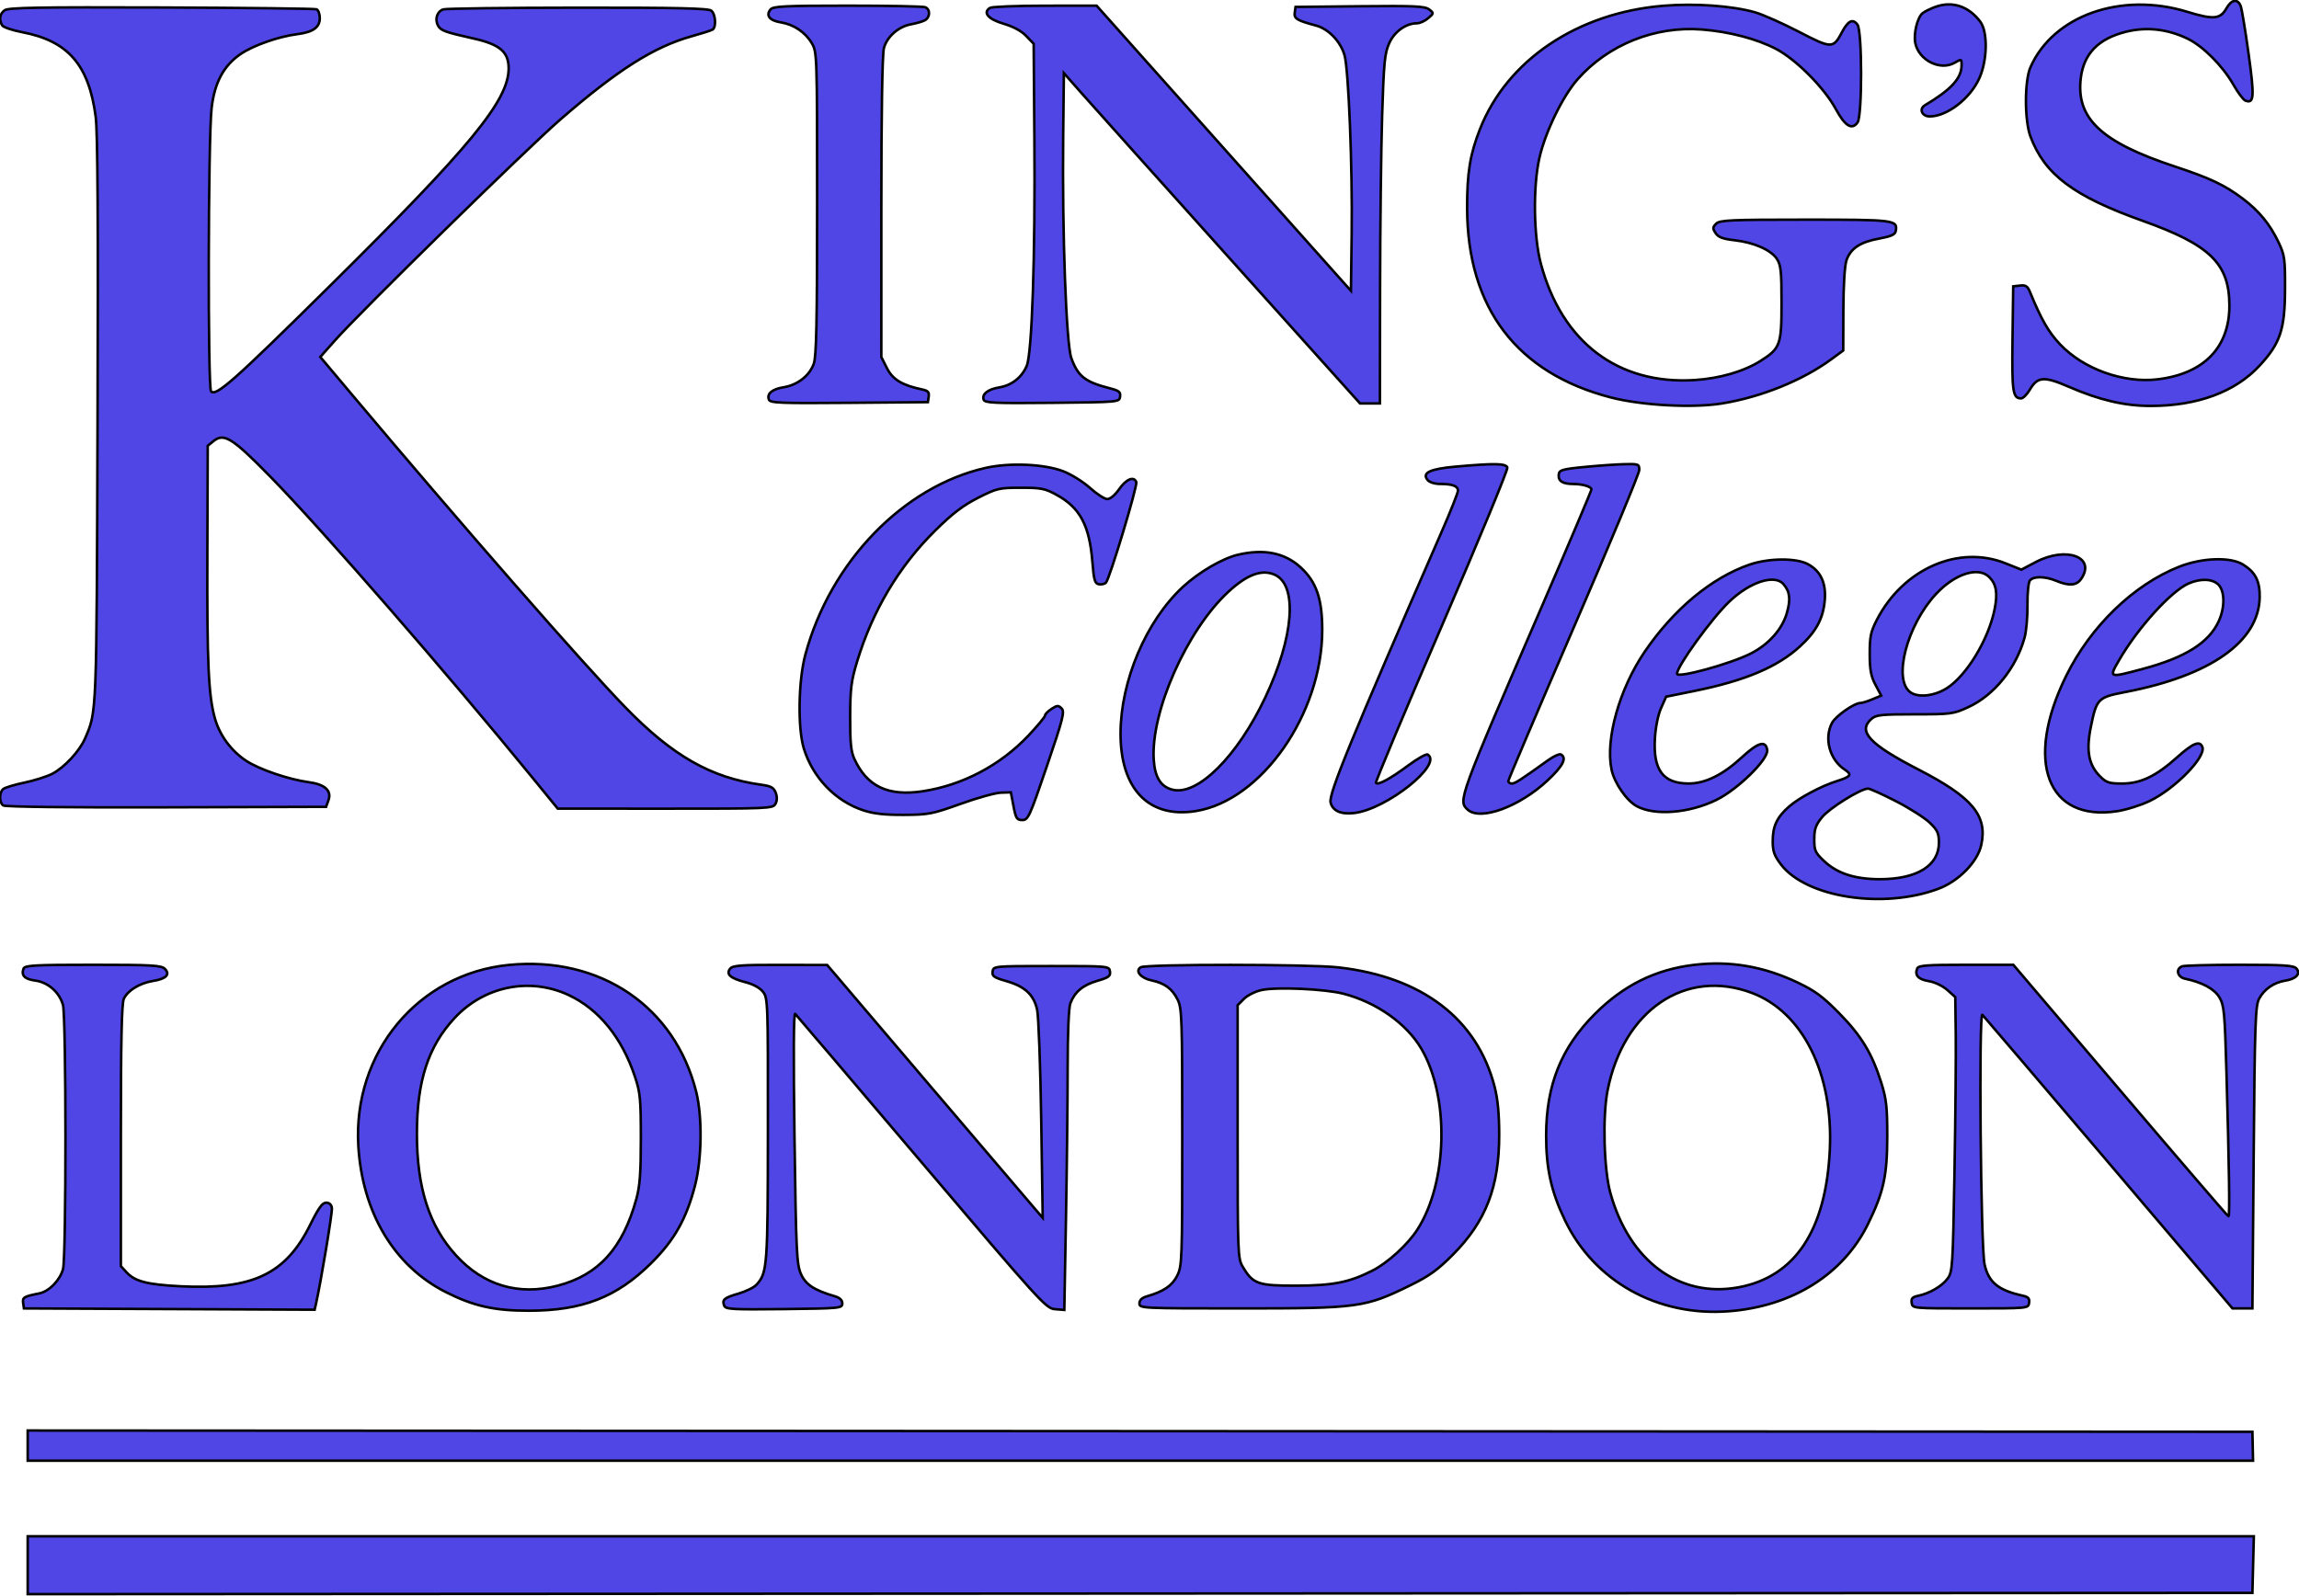 <svg 
    width="913" height="634" viewBox="0 0 913 634" fill="none"
    xmlns="http://www.w3.org/2000/svg"
    class="h-6 w-6"
    stroke="currentColor"
>
<path fill-rule="evenodd" clip-rule="evenodd" d="M884.203 3.278C881.746 7.647 879.065 7.892 868.662 4.701C842.35 -3.371 815.355 6.18 806.339 26.75C803.96 32.179 803.97 47.923 806.357 54.25C812.069 69.389 823.431 77.916 851 87.754C877.724 97.291 885.33 104.731 885.356 121.363C885.383 137.993 875.249 148.443 856.935 150.671C843.373 152.32 827.417 146.614 818.127 136.791C813.523 131.923 810.681 126.978 806.141 115.934C805.208 113.666 804.45 113.18 802.242 113.434L799.5 113.75L799.229 134.623C798.955 155.746 799.319 158.25 802.656 158.25C803.432 158.25 804.999 156.672 806.136 154.743C809.197 149.556 811.77 149.381 821.68 153.685C833.762 158.932 843.693 161.25 854.095 161.25C872.629 161.25 887.673 155.691 897.31 145.282C905.599 136.329 907.403 130.9 907.457 114.75C907.497 102.752 907.298 101.326 904.886 96.25C901.48 89.086 897.106 83.746 890.701 78.933C883.44 73.477 877.781 70.796 863.723 66.148C834.491 56.484 824.44 47.072 826.328 31.13C827.489 21.323 833.341 15.32 844.402 12.591C852.501 10.592 860.82 11.539 868.748 15.361C874.85 18.302 882.686 26.16 886.913 33.576C888.74 36.781 890.887 39.653 891.684 39.959C895.161 41.293 895.352 38.623 893.002 21.543C891.731 12.307 890.322 3.738 889.87 2.5C888.723 -0.646 886.218 -0.302 884.203 3.278ZM660.5 2.299C626.446 5.107 598.527 23.893 587.754 51.25C583.787 61.322 582.597 68.648 582.637 82.75C582.748 122.352 602.386 148.208 639.696 157.879C651.912 161.045 672.101 162.149 683.727 160.286C699.301 157.791 715.817 151.126 727.25 142.722L732 139.231L732.056 122.99C732.091 113.125 732.581 105.413 733.306 103.344C734.944 98.67 738.771 96.131 746.202 94.787C750.83 93.95 752.581 93.188 752.829 91.902C753.701 87.371 752.771 87.25 716.949 87.25C687.152 87.25 682.951 87.442 681.527 88.866C680.114 90.279 680.089 90.752 681.324 92.616C682.4 94.24 684.193 94.914 688.828 95.435C696.577 96.306 703.318 99.28 705.666 102.862C707.233 105.255 707.5 107.785 707.5 120.25C707.5 137.025 707.011 138.384 699.186 143.349C692.576 147.543 682.917 150.35 672.964 150.971C642.551 152.867 620.208 135.914 611.889 104.628C609.031 93.883 608.77 74.049 611.337 62.75C613.683 52.425 620.608 38.178 626.546 31.462C638.699 17.717 657.267 10.276 675.814 11.718C686.712 12.566 697.647 15.427 705.314 19.436C713.244 23.583 724.429 34.825 729.017 43.262C732.736 50.099 735.415 51.77 737.684 48.668C739.578 46.078 739.559 12.397 737.663 9.804C735.826 7.291 733.927 8.199 731.529 12.736C728.01 19.394 727.44 19.388 714.293 12.572C707.807 9.21 700.008 5.752 696.962 4.888C687.814 2.294 673.177 1.254 660.5 2.299ZM768.741 2.681C766.673 3.418 764.314 4.575 763.498 5.252C761.429 6.969 759.874 13.37 760.62 17.1C761.986 23.929 770.506 28.218 776.206 24.946C778.958 23.367 779 23.382 779 25.928C779 31.101 774.866 35.609 764.432 41.814C761.985 43.269 763.271 46.25 766.346 46.25C773.255 46.25 782.474 39.127 786.093 30.992C789.272 23.846 789.445 12.663 786.438 8.635C781.865 2.51 775.361 0.321 768.741 2.681ZM1.865 4.057C-0.118 5.446 -0.516 7.887 0.88 10.09C1.347 10.828 4.868 12.029 8.704 12.76C27.041 16.254 35.257 25.687 38.008 46.404C38.783 52.238 39.003 88.457 38.739 166.75C38.34 285.595 38.466 282.382 33.753 293.39C31.628 298.353 25.463 304.973 20.707 307.399C18.546 308.502 13.58 310.071 9.671 310.886C5.761 311.701 1.986 312.846 1.281 313.431C-0.357 314.791 -0.376 318.721 1.25 319.949C2.01 320.524 27.384 320.817 66 320.697L129.5 320.501L130.432 317.906C131.8 314.099 129.081 311.583 122.67 310.72C114.686 309.647 102.899 305.618 97.736 302.198C91.86 298.307 87.346 292.23 85.423 285.624C82.798 276.609 82.196 263.73 82.349 219.911L82.5 177.073L84.768 175.236C88.957 171.845 92.25 173.909 107.5 189.487C127.901 210.327 177.211 266.979 211.51 308.985L221.5 321.22L264.215 321.235C305.432 321.249 306.966 321.182 307.965 319.315C308.64 318.054 308.67 316.513 308.051 314.884C307.282 312.862 306.191 312.262 302.301 311.723C282.327 308.96 266.99 300.202 248.209 280.836C231.138 263.234 183.339 208.537 139.793 156.774L127.194 141.799L132.984 135.274C143.291 123.659 209.148 59.084 222.544 47.457C245.312 27.697 259.803 18.529 274.864 14.355C278.774 13.271 282.429 12.103 282.986 11.759C284.528 10.805 284.196 5.657 282.501 4.251C281.348 3.294 269.155 3.017 229.539 3.049C201.234 3.072 177.181 3.375 176.089 3.722C173.576 4.519 172.569 7.576 173.962 10.178C175.01 12.138 176.8 12.789 188 15.287C198.497 17.629 202 20.599 202 27.16C202 39.915 186.986 58.181 130.802 113.781C92.939 151.25 85.873 157.523 83.829 155.479C82.477 154.127 82.655 55.047 84.031 42.979C85.182 32.885 88.776 26.136 95.447 21.538C100.467 18.078 110.53 14.528 118 13.581C124.315 12.781 127 10.875 127 7.196C127 5.541 126.417 3.964 125.704 3.69C124.992 3.417 97.256 3.093 64.069 2.971C15.738 2.794 3.359 3.01 1.865 4.057ZM306.011 3.737C304.026 6.129 305.615 8.165 310.016 8.869C315.235 9.703 319.832 12.804 322.446 17.253C324.456 20.676 324.5 22.025 324.5 80.75C324.5 128.152 324.22 141.54 323.169 144.511C321.506 149.21 316.712 152.953 311.235 153.828C306.631 154.565 304.455 156.388 305.362 158.752C305.873 160.084 309.938 160.245 337.224 160.014L368.5 159.75L368.815 157.535C369.061 155.802 368.518 155.193 366.315 154.734C358.329 153.071 354.526 150.785 352.25 146.28L350 141.826L350.006 82.288C350.009 44.763 350.39 21.387 351.035 19.064C352.296 14.525 356.836 10.55 361.779 9.658C363.826 9.289 366.288 8.58 367.25 8.083C369.431 6.957 369.537 3.67 367.418 2.857C366.548 2.523 352.653 2.25 336.541 2.25C311.831 2.25 307.052 2.483 306.011 3.737ZM393.152 3.135C390.19 5.012 392.425 7.618 398.54 9.419C402.42 10.562 405.632 12.3 407.537 14.288L410.5 17.379L410.785 54.931C411.142 101.928 409.851 140.304 407.744 145.332C405.821 149.921 401.744 153.107 396.782 153.901C392.323 154.614 389.819 156.614 390.656 158.795C391.145 160.069 395.043 160.244 417.863 160.016C444.433 159.751 444.501 159.744 444.812 157.555C445.074 155.718 444.423 155.181 440.812 154.259C430.9 151.725 428.096 149.528 425.446 142.222C423.43 136.66 421.803 92.369 422.221 54.395L422.5 29.04L429.5 36.979C433.35 41.346 459.81 70.868 488.299 102.584L540.099 160.25H544.049H548L548.068 115C548.105 90.113 548.477 58.95 548.893 45.75C549.554 24.778 549.907 21.173 551.69 17.178C553.767 12.523 558.35 9.25 562.79 9.25C563.884 9.25 565.841 8.35 567.139 7.251C569.466 5.28 569.472 5.23 567.536 3.734C565.877 2.452 561.619 2.258 540.036 2.484L514.5 2.75L514.182 4.99C513.84 7.395 515.027 8.119 522.657 10.162C527.601 11.485 532.414 16.514 533.962 21.973C535.562 27.616 537.126 66.638 536.793 92.632L536.5 115.514L508 83.567C492.325 65.996 469.6 40.512 457.5 26.936L435.5 2.253L415 2.267C403.725 2.274 393.893 2.665 393.152 3.135ZM391.561 185.838C358.779 193.16 329.711 223.239 319.819 260.075C317.039 270.426 316.746 289.316 319.241 297.374C322.827 308.954 331.805 318.265 342.897 321.909C346.966 323.246 351.375 323.735 359 323.694C368.789 323.641 370.312 323.345 381.5 319.318C388.1 316.943 395.287 314.943 397.47 314.874L401.441 314.75L402.492 320.25C403.426 325.138 403.816 325.75 405.999 325.75C408.303 325.75 408.905 324.428 415.756 304.314C422.175 285.466 422.879 282.701 421.588 281.41C420.297 280.119 419.811 280.144 417.56 281.619C416.152 282.541 415 283.727 415 284.254C415 284.781 412.034 288.356 408.41 292.199C397.296 303.98 382.244 311.917 366.48 314.309C352.702 316.399 344.345 312.451 339.287 301.463C337.944 298.545 337.587 294.965 337.62 284.75C337.657 273.531 338.037 270.517 340.393 262.75C346.519 242.559 357.026 224.94 371.404 210.75C378.288 203.957 382.46 200.769 388.42 197.75C395.91 193.956 396.783 193.75 405.408 193.75C413.579 193.75 415.032 194.045 419.754 196.661C428.952 201.758 432.674 208.787 433.824 223.239C434.395 230.408 434.788 231.782 436.356 232.082C437.377 232.278 438.659 231.991 439.205 231.445C440.639 230.011 451.802 192.988 451.25 191.5C450.339 189.046 447.227 190.314 444.5 194.25C442.857 196.622 440.927 198.25 439.761 198.25C438.679 198.25 435.568 196.249 432.849 193.804C430.129 191.358 425.338 188.38 422.202 187.185C414.68 184.32 401.041 183.72 391.561 185.838ZM578.06 185.363C567.818 186.272 564.577 187.83 566.958 190.7C567.707 191.602 569.832 192.25 572.041 192.25C576.865 192.25 579 193.074 579 194.934C579 195.743 576.117 203.008 572.593 211.077C536.324 294.143 527.584 315.456 528.422 318.794C529.254 322.112 532.491 323.567 537.723 322.978C550.574 321.529 573.177 303.568 566.974 299.734C566.409 299.385 562.922 301.342 559.224 304.083C552.082 309.377 547.353 311.937 546.428 311.011C546.117 310.701 557.858 282.703 572.518 248.793C587.177 214.884 598.922 186.49 598.617 185.695C597.992 184.065 593.5 183.992 578.06 185.363ZM630.5 185.379C619.71 186.409 619 186.64 619 189.112C619 191.254 620.831 192.243 624.832 192.264C628.569 192.283 632 193.312 632 194.413C632 194.925 623.402 215.235 612.894 239.547C579.075 317.79 578.963 318.096 582.873 321.635C587.881 326.167 603.392 320.492 614.564 310.041C620.668 304.331 622.31 301.178 619.941 299.714C619.359 299.354 617.096 300.34 614.912 301.905C603.633 309.987 601.671 311.25 600.391 311.25C599.626 311.25 599 310.81 599 310.271C599 309.733 610.7 282.256 625 249.212C639.3 216.167 651 188.033 651 186.69C651 184.37 650.716 184.257 645.25 184.385C642.087 184.459 635.45 184.907 630.5 185.379ZM491.618 220.362C485.454 221.809 476.072 227.292 469.755 233.139C455.125 246.68 445 270.545 445 291.49C445 313.577 456.353 325.201 474.969 322.175C501.095 317.928 525.12 283.418 525.101 250.166C525.094 237.866 522.775 231.141 516.568 225.419C510.252 219.598 502 217.925 491.618 220.362ZM808.47 223.266L802.736 226.282L796.448 223.766C777.779 216.297 755.769 225.98 745.338 246.25C742.92 250.949 742.51 252.915 742.521 259.75C742.532 266.126 742.996 268.62 744.806 272.035L747.076 276.32L743.57 277.785C741.642 278.591 739.527 279.25 738.87 279.25C736.353 279.25 728.943 284.459 727.506 287.239C724.318 293.404 726.647 301.823 732.625 305.74C735.614 307.699 735.046 308.522 729.5 310.267C723.252 312.232 714.437 316.927 710.492 320.391C705.677 324.619 704 328.165 704 334.123C704 338.203 704.591 339.87 707.294 343.422C717.274 356.532 747.869 361.257 769.756 353.068C777.894 350.023 785.382 342.357 786.836 335.581C789.327 323.964 783.306 316.731 762 305.747C742.476 295.683 737.669 290.569 743.109 285.655C744.987 283.958 746.874 283.75 760.359 283.75C774.925 283.75 775.736 283.641 781.722 280.876C791.978 276.139 800.703 265.328 804.031 253.233C804.709 250.767 805.22 244.953 805.166 240.312C805.11 235.546 805.541 231.303 806.156 230.562C807.604 228.818 812.228 228.9 816.654 230.75C821.66 232.842 824.625 232.623 826.443 230.027C832.544 221.318 820.667 216.85 808.47 223.266ZM694.805 224.277C679.743 229.461 664.674 241.98 653.175 258.863C643.116 273.631 637.483 293.624 639.984 305.673C641.098 311.038 645.966 318.091 650.074 320.29C657.235 324.122 670.85 323.028 681.62 317.755C690.122 313.593 702.334 301.6 701.809 297.929C701.245 293.988 698.179 294.869 691.756 300.816C684.25 307.764 677.257 311.227 670.7 311.24C660.47 311.261 656.464 305.947 657.211 293.347C657.481 288.792 658.465 283.948 659.668 281.25L661.675 276.75L673.013 274.452C692.975 270.405 705.856 264.971 714.749 256.847C721.287 250.874 724.076 245.671 724.68 238.322C725.239 231.522 723 226.792 717.938 224.077C713.295 221.587 702.347 221.682 694.805 224.277ZM865.438 225.106C847.322 232.256 830.262 248.746 820.515 268.529C803.835 302.383 812.973 326.542 840.829 322.231C844.498 321.663 850.301 319.837 853.724 318.174C863.877 313.241 876.139 300.66 874.629 296.725C873.61 294.071 870.919 295.162 864.66 300.766C856.184 308.355 850.127 311.25 842.727 311.25C837.599 311.25 836.482 310.886 834.004 308.408C829.471 303.875 828.408 298.275 830.304 288.908C832.613 277.493 833.093 277.003 844.002 274.912C877.921 268.41 897.126 254.84 897.392 237.187C897.488 230.797 895.645 227.224 890.696 224.206C885.683 221.15 874.448 221.55 865.438 225.106ZM506.288 228.335C515.42 232.496 513.819 253.07 502.502 277C491.388 300.499 475.613 316.199 465.632 313.694C460.968 312.523 458.628 308.779 458.182 301.774C456.969 282.722 471.339 250.336 487.744 235.148C495.28 228.171 501.174 226.005 506.288 228.335ZM789.975 229.225C792.818 232.068 793.407 235.599 792.113 242.043C789.709 254.011 780.991 268.397 773.115 273.392C768.188 276.517 761.713 277.223 758.635 274.972C751.677 269.884 757.303 248.362 768.828 235.977C776.349 227.895 785.669 224.919 789.975 229.225ZM708.227 232C710.842 234.978 711.2 238.052 709.579 243.625C707.724 250.006 702.329 256.036 695.277 259.61C687.095 263.756 666 269.535 666 267.631C666 264.665 679.629 245.826 686.666 239.067C694.852 231.202 704.694 227.977 708.227 232ZM881 232.25C883.563 234.813 883.623 241.287 881.134 246.75C877.24 255.3 867.883 261.185 851 265.703C837.292 269.371 837.389 269.409 841.698 262C849.117 249.245 862.29 234.764 869.208 231.759C873.953 229.697 878.643 229.893 881 232.25ZM752.963 318.28C758.348 321.046 764.384 324.893 766.377 326.828C769.463 329.825 770 331.001 770 334.763C770 343.868 761.27 349.25 746.5 349.25C736.783 349.25 729.711 346.985 724.632 342.248C720.859 338.728 720.5 337.961 720.5 333.415C720.5 329.341 721.062 327.742 723.589 324.619C726.496 321.027 738.915 313.299 741.835 313.266C742.57 313.257 747.577 315.513 752.963 318.28ZM202 383.317C166.021 386.889 140.088 418.12 142.302 455.213C143.885 481.73 156.546 502.891 177.035 513.261C188.02 518.82 196.288 520.677 210 520.664C231.284 520.643 244.879 515.359 258.603 501.772C267.839 492.63 272.62 484.13 276.055 470.75C278.748 460.263 278.945 443.584 276.493 433.75C268.033 399.821 238.328 379.711 202 383.317ZM672.76 383.281C657.424 385.106 644.746 391.385 633.347 402.802C619.971 416.198 614.044 430.993 614.015 451.053C613.996 464.188 616.043 473.409 621.496 484.75C633.179 509.049 658.335 523.032 686.5 520.884C711.743 518.959 732.018 506.251 741.851 486.192C748.046 473.555 749.465 467.061 749.484 451.25C749.497 439.867 749.133 436.574 747.159 430.25C743.507 418.548 739.28 411.535 730.465 402.555C723.917 395.884 720.848 393.61 713.961 390.326C700.423 383.871 687.033 381.582 672.76 383.281ZM9.362 384.75C8.318 387.47 9.769 388.956 14.025 389.527C19.121 390.21 23.601 394.156 25.001 399.193C26.316 403.927 26.333 499.602 25.02 504.181C23.731 508.673 19.489 512.998 15.609 513.776C9.469 515.007 8.875 515.36 9.192 517.586L9.5 519.75L67.229 520.008L124.958 520.266L125.465 518.008C127.496 508.961 132.046 481.573 131.802 479.862C131.61 478.523 130.773 477.75 129.514 477.75C128.015 477.75 126.479 479.876 123.243 486.43C113.504 506.158 100.339 512.412 71.622 510.952C58.553 510.288 53.626 509.029 50.377 505.523L48 502.958V451.151C48 413.682 48.324 398.632 49.172 396.772C50.683 393.455 55.485 390.516 60.777 389.67C65.996 388.835 67.696 387.089 65.463 384.856C64.068 383.461 60.319 383.25 36.897 383.25C13.855 383.25 9.854 383.468 9.362 384.75ZM290 384.75C288.172 386.953 290.012 388.619 295.956 390.142C299.109 390.95 301.75 392.388 303 393.977C304.943 396.447 304.999 398 304.956 448.635C304.91 503.317 304.745 505.559 300.419 510.339C299.445 511.416 296.26 512.991 293.342 513.839C287.546 515.524 286.681 516.254 287.611 518.678C288.157 520.103 290.871 520.256 311.364 520.018C333.649 519.76 334.5 519.677 334.5 517.774C334.5 516.442 333.523 515.51 331.5 514.914C323.247 512.482 319.888 510.252 318.041 505.982C316.383 502.147 316.146 497.057 315.519 451.75C315.068 419.247 315.167 402.1 315.801 402.75C316.338 403.3 338.935 429.85 366.017 461.75C413.441 517.611 415.394 519.761 418.965 520.05L422.674 520.349L423.335 483.55C423.699 463.31 423.998 436.542 423.999 424.065C423.999 410.427 424.425 400.257 425.067 398.565C426.791 394.014 430.051 391.291 435.762 389.631C440.306 388.31 441.069 387.747 440.808 385.912C440.502 383.768 440.313 383.75 417.5 383.75C394.687 383.75 394.498 383.768 394.192 385.912C393.928 387.766 394.712 388.313 399.692 389.745C407.044 391.861 410.561 395.143 411.879 401.119C412.441 403.666 413.168 423.3 413.495 444.75L414.09 483.75L411.295 480.52C409.758 478.743 390.5 456.15 368.5 430.312L328.5 383.335L309.872 383.293C294.498 383.257 291.028 383.512 290 384.75ZM453 384.237C450.665 385.725 453.033 388.563 457.36 389.462C462.499 390.53 465.527 392.762 467.664 397.059C469.373 400.495 469.5 404.274 469.5 451.75C469.5 500.75 469.422 502.907 467.5 506.75C465.517 510.715 462.149 513.012 455.5 514.932C453.471 515.518 452.5 516.438 452.5 517.774C452.5 519.709 453.331 519.75 493 519.75C539.516 519.75 542.12 519.395 560 510.611C567.654 506.851 570.964 504.468 577.034 498.347C590.114 485.156 595.391 471.462 595.374 450.75C595.367 442.496 594.803 436.565 593.567 431.75C586.641 404.761 564.775 388.038 531.5 384.282C519.999 382.984 455.024 382.947 453 384.237ZM761.362 384.75C760.322 387.46 761.796 389.04 766.032 389.755C768.425 390.16 771.546 391.659 773.352 393.272L776.5 396.083L776.689 410.916C776.793 419.075 776.568 443.605 776.189 465.429C775.528 503.481 775.415 505.223 773.419 507.929C771.191 510.95 766.257 513.817 761.685 514.748C759.479 515.197 758.938 515.8 759.185 517.535C759.5 519.748 759.518 519.75 782.5 519.75C805.482 519.75 805.5 519.748 805.815 517.535C806.06 515.808 805.51 515.183 803.315 514.696C793.537 512.524 789.734 509.408 788.126 502.25C786.603 495.476 785.784 401.634 787.26 403.11C787.895 403.745 810.503 430.249 837.499 462.008L886.584 519.75H890.542H894.5L895 459.75C895.45 405.771 895.67 399.439 897.199 396.648C899.275 392.859 903.038 390.28 907.565 389.546C911.884 388.845 913.736 386.842 912 384.75C910.965 383.503 907.169 383.25 889.459 383.25C877.747 383.25 867.452 383.523 866.582 383.857C863.907 384.883 864.681 388.146 867.75 388.782C874.598 390.201 879.442 392.843 881.426 396.24C883.251 399.365 883.518 402.186 884.169 425.226C885.28 464.562 885.548 483.255 885 483.199C884.725 483.172 865.386 460.671 842.024 433.199L799.549 383.25H780.743C764.949 383.25 761.845 383.49 761.362 384.75ZM225.759 395.241C237.793 400.84 246.998 412.168 252.174 427.75C254.253 434.007 254.5 436.607 254.5 452.25C254.5 465.947 254.112 471.163 252.716 476.25C247.337 495.851 237.69 506.491 221.465 510.717C205.952 514.758 192.008 510.604 181.131 498.703C170.431 486.995 165.545 471.785 165.565 450.25C165.585 429.438 170.047 415.714 180.444 404.483C192.237 391.746 210.32 388.058 225.759 395.241ZM695.645 394.39C715.93 401.98 728.129 426.496 726.675 456.75C725.138 488.715 712.908 507.174 690.5 511.35C667.006 515.729 646.962 500.954 639.49 473.75C636.943 464.476 636.386 443.428 638.417 433.169C644.734 401.257 669.374 384.561 695.645 394.39ZM533.5 394.737C546.632 398.127 558.587 406.571 564.472 416.613C575.687 435.749 574.946 469.633 562.903 488.401C559.06 494.39 551.102 501.658 545.002 504.749C535.81 509.407 529.392 510.676 514.827 510.714C499.548 510.754 497.568 510.051 493.5 503.145C491.572 499.872 491.5 497.952 491.5 449.523V399.296L494.039 396.757C495.436 395.359 498.583 393.793 501.039 393.273C507.122 391.985 526.164 392.843 533.5 394.737ZM11 574.249V580.25H452.874H894.747L894.624 574.5L894.5 568.75L452.75 568.499L11 568.248V574.249ZM11 621.751V633.252L452.75 633.001L894.5 632.75L894.783 621.5L895.066 610.25H453.033H11V621.751Z" 
fill="#4F46E5"/>
</svg>
